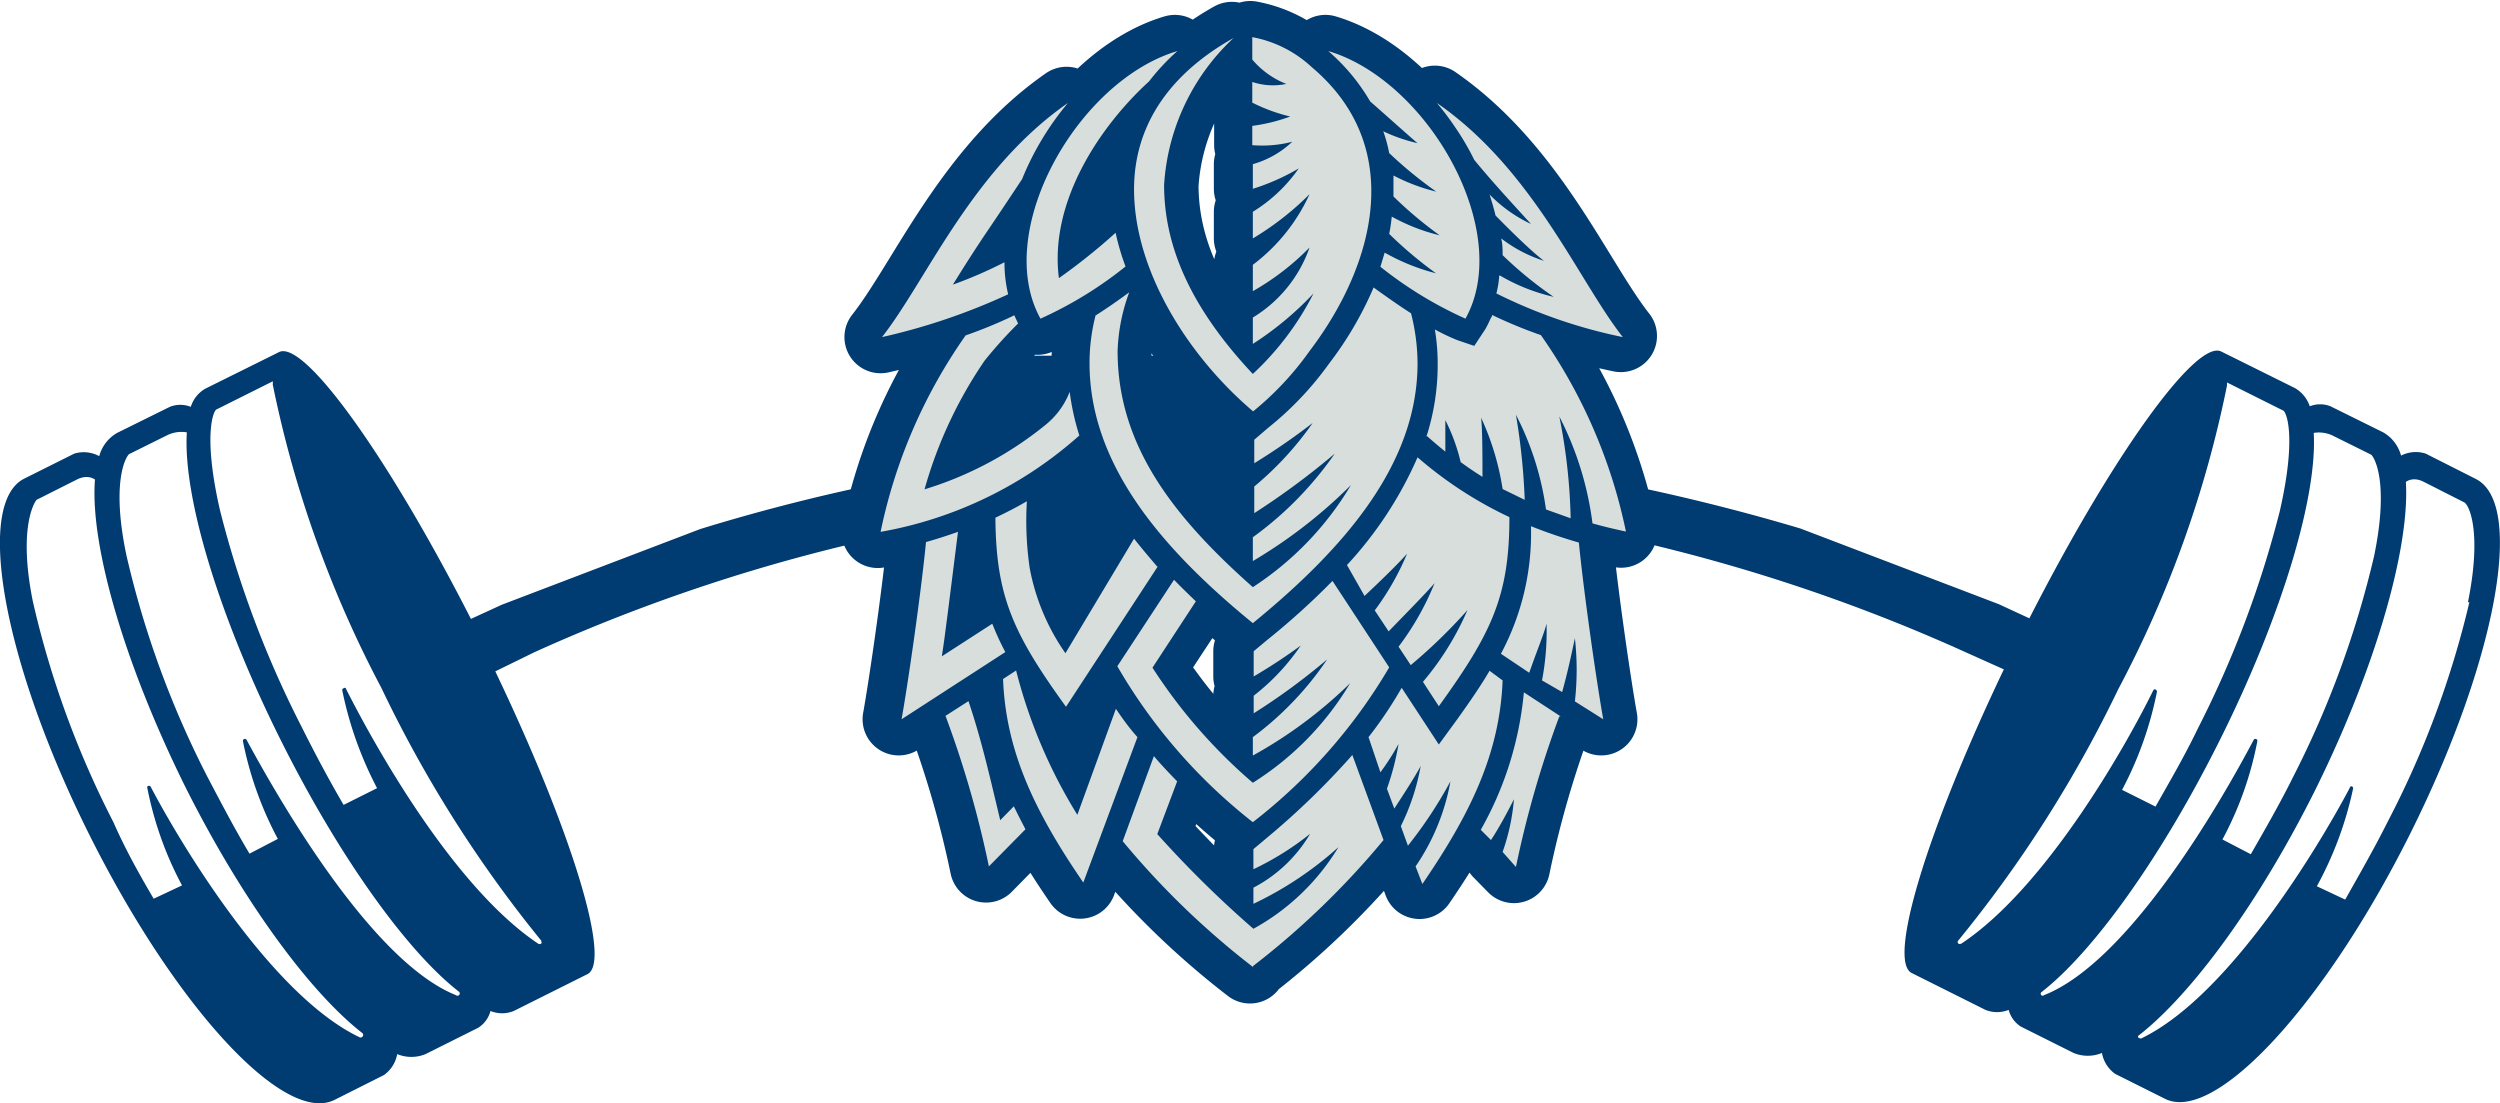 <svg xmlns="http://www.w3.org/2000/svg" viewBox="0 0 88.18 38.91"><defs><style>.cls-1{isolation:isolate;}.cls-2{mix-blend-mode:multiply;}.cls-3,.cls-4,.cls-5{fill:#003b71;}.cls-3,.cls-4,.cls-6{fill-rule:evenodd;}.cls-4,.cls-5{stroke:#003b71;stroke-linecap:round;stroke-linejoin:round;stroke-width:2.55px;}.cls-6{fill:#d7dedb;}</style></defs><g class="cls-1"><g id="Layer_2" data-name="Layer 2"><g id="Layer_1-2" data-name="Layer 1"><g class="cls-2"><path class="cls-3" d="M87.32,16.89,85.56,16a1.14,1.14,0,0,0-.87.07,1.35,1.35,0,0,0-.63-.82l-1.86-.92a1,1,0,0,0-.73,0,1.17,1.17,0,0,0-.52-.64l-2.6-1.29c-.89-.45-3.87,3.72-6.77,9.41l-1.08-.5-7-2.67a72.6,72.6,0,0,0-14.83-2.78,62.16,62.16,0,0,0-9.12,0s4.44-.24,0,0A67.48,67.48,0,0,0,24.7,18.66l-7,2.67-1.09.5c-2.9-5.69-5.88-9.86-6.77-9.41l-2.6,1.29a1.12,1.12,0,0,0-.51.64,1,1,0,0,0-.74,0l-1.86.92a1.35,1.35,0,0,0-.63.82A1.14,1.14,0,0,0,2.62,16l-1.76.88c-1.76.87-.74,6.49,2.28,12.54S10,39.67,11.79,38.8l1.75-.88a1.15,1.15,0,0,0,.47-.74,1.31,1.31,0,0,0,1,0l1.86-.93a1,1,0,0,0,.43-.59,1.09,1.09,0,0,0,.82,0l2.6-1.3c.87-.43-.58-5.1-3.25-10.68L18.86,23A61.82,61.82,0,0,1,44,17.51,61.79,61.79,0,0,1,69.32,23l1.36.61C68,29.22,66.56,33.89,67.43,34.32l2.6,1.3a1.09,1.09,0,0,0,.82,0,1,1,0,0,0,.43.59l1.86.93a1.31,1.31,0,0,0,1,0,1.15,1.15,0,0,0,.47.74l1.76.88c1.76.87,5.63-3.32,8.65-9.37S89.08,17.76,87.32,16.89ZM12.67,36.58c-3.11-1.49-6.3-6.82-7.35-8.82a.07.07,0,0,0-.13,0,12.26,12.26,0,0,0,1.23,3.47l-1,.47C4.94,30.88,4.44,30,4,29a33.1,33.1,0,0,1-2.84-7.78c-.5-2.48,0-3.43.13-3.59l1.43-.72c.39-.19.61,0,.63,0-.18,2.27,1,6.42,3.17,10.81,2,4,4.39,7.26,6.25,8.71A.07.07,0,0,1,12.67,36.58Zm3.41-1.48c-3-1.2-6.3-7-7.38-9a.07.07,0,0,0-.13.05A12.43,12.43,0,0,0,9.8,29.59l-1,.52c-.52-.87-1-1.79-1.5-2.74a33.55,33.55,0,0,1-2.84-7.78c-.52-2.47-.07-3.41.09-3.57l1.37-.68a1.15,1.15,0,0,1,.67-.09c-.14,2.21,1.08,6.38,3.3,10.83,2.08,4.17,4.49,7.5,6.3,8.9A.07.07,0,0,1,16.08,35.1Zm3-1.91c.06.06,0,.14-.09.1-3-2-5.78-7-6.79-9,0-.07-.14,0-.13.05a13,13,0,0,0,1.23,3.46l-1.18.59c-.51-.87-1-1.79-1.48-2.75A36.13,36.13,0,0,1,7.76,18c-.56-2.44-.29-3.39-.14-3.55l2-1a.37.37,0,0,1,0,.11,39.79,39.79,0,0,0,3.83,10.7A44.4,44.4,0,0,0,19.1,33.19Zm50.07.1a.07.07,0,0,1-.09-.1,44.4,44.4,0,0,0,5.66-8.89,39.44,39.44,0,0,0,3.83-10.7s0-.08,0-.11l2,1c.15.16.42,1.11-.14,3.55a36.6,36.6,0,0,1-2.89,7.66c-.48,1-1,1.88-1.49,2.75l-1.18-.59a12.65,12.65,0,0,0,1.23-3.46c0-.08-.1-.12-.13-.05C75,26.29,72.16,31.32,69.17,33.29ZM72.1,35.1A.07.07,0,0,1,72,35c1.81-1.4,4.22-4.73,6.3-8.9,2.22-4.45,3.44-8.62,3.31-10.83a1.13,1.13,0,0,1,.66.09l1.37.68c.16.16.61,1.1.1,3.57a34.09,34.09,0,0,1-2.85,7.78c-.47.95-1,1.87-1.5,2.74l-1-.52a12.11,12.11,0,0,0,1.23-3.46.07.07,0,0,0-.13-.05C78.41,28.15,75.14,33.9,72.1,35.1Zm15-13.86A33.1,33.1,0,0,1,84.21,29c-.47.94-1,1.86-1.49,2.73l-1-.47A12.66,12.66,0,0,0,83,27.81c0-.08-.1-.12-.13,0-1.06,2-4.24,7.33-7.35,8.82-.08,0-.15-.06-.08-.11,1.86-1.45,4.24-4.67,6.25-8.71C83.88,23.37,85,19.22,84.86,17c0,0,.24-.21.64,0l1.42.72C87.09,17.81,87.55,18.76,87.05,21.24Z"/></g><path class="cls-4" d="M50.21,15.36c.22.2.45.39.67.57,0-.39,0-.78-.05-1.11a6.58,6.58,0,0,1,.54,1.48c.25.18.51.36.77.52,0-.61,0-1.73,0-2.09a9.38,9.38,0,0,1,.79,2.52l.78.38a23,23,0,0,0-.31-3,10.33,10.33,0,0,1,1.06,3.34l.88.31a21,21,0,0,0-.44-3.56A11.12,11.12,0,0,1,56,18.46c.38.11.78.2,1.18.29a18.56,18.56,0,0,0-3-6.93,16.33,16.33,0,0,1-1.72-.71c0,.06,0,.11-.07.16a3.59,3.59,0,0,1-.17.34l-.33.59L51.31,12a8.09,8.09,0,0,1-.8-.38,7.32,7.32,0,0,1,.1,1.24,8.3,8.3,0,0,1-.4,2.55ZM48.59,9.41l.15-.5a7.36,7.36,0,0,0,1.81.73A14.45,14.45,0,0,1,48.9,8.25c0-.2.07-.4.1-.61a6.57,6.57,0,0,0,1.68.66,15,15,0,0,1-1.63-1.37c0-.25,0-.5,0-.74a6.64,6.64,0,0,0,1.51.57A14.87,14.87,0,0,1,48.91,5.4a5.16,5.16,0,0,0-.21-.77,5.59,5.59,0,0,0,1.2.42c-.15-.11-1.13-1-1.68-1.47A7,7,0,0,0,46.75,1.8c3.53,1.05,6.55,6.37,4.85,9.44a13.78,13.78,0,0,1-3-1.83Zm-4.5,3.78C41.93,10.89,41,8.72,41,6.52a7.74,7.74,0,0,1,2.45-5.18c-2.51,1.41-3.52,3.33-3.52,5.34,0,2.85,1.9,5.87,4.2,7.83a10.77,10.77,0,0,0,2-2.14c2.35-3.1,3.36-7.23.07-10a4.2,4.2,0,0,0-2.1-1.06v.79a3,3,0,0,0,1.2.86,2.28,2.28,0,0,1-1.2-.07v.73a6,6,0,0,0,1.35.49,6.47,6.47,0,0,1-1.35.33v.68A4.21,4.21,0,0,0,45.48,5a3.33,3.33,0,0,1-1.39.79v.87a7.77,7.77,0,0,0,1.62-.72,5.46,5.46,0,0,1-1.62,1.53v.94a10.26,10.26,0,0,0,2-1.56,6.46,6.46,0,0,1-2,2.49v.93a9,9,0,0,0,2-1.54,4.69,4.69,0,0,1-2,2.47v.93a11.28,11.28,0,0,0,2.14-1.78,9.92,9.92,0,0,1-2.14,2.84ZM39.6,9.4a13.7,13.7,0,0,1-3,1.84C34.88,8.17,37.9,2.85,41.44,1.8a7.19,7.19,0,0,0-1,1.07C38.72,4.43,36.9,7.1,37.25,9.81a21.23,21.23,0,0,0,2-1.6A8.37,8.37,0,0,0,39.6,9.4Zm13.21.32a6.6,6.6,0,0,0,1.9.75A13.14,13.14,0,0,1,52.85,9a5.87,5.87,0,0,0-.05-.59,4.92,4.92,0,0,0,1.51.79C53.87,8.86,53,8,52.65,7.6a6.84,6.84,0,0,0-.21-.74,5,5,0,0,0,1.49,1c-.58-.64-1.31-1.42-2-2.26a9.09,9.09,0,0,0-.7-1.19,9.79,9.79,0,0,0-.62-.82c3.41,2.36,5,6.28,6.56,8.26a18.1,18.1,0,0,1-4.46-1.54,3.2,3.2,0,0,0,.1-.63ZM35.33,9.25a14.91,14.91,0,0,1-1.82.79c.4-.63.79-1.26,1.21-1.88S35.58,6.88,36,6.32a10.08,10.08,0,0,1,1.62-2.69c-3.4,2.36-5,6.28-6.56,8.26a21.88,21.88,0,0,0,4.45-1.51,6.11,6.11,0,0,1-.13-1.13Zm-2.08,16a36.18,36.18,0,0,1,1.53,5.31l1.29-1.31c-.14-.27-.28-.54-.41-.81l-.48.49c-.37-1.59-.66-2.83-1.12-4.2l-.81.52Zm-.69-6.13c.39-.11.76-.23,1.13-.36-.09.72-.35,2.79-.39,3.09s-.11.87-.18,1.3L34.9,22a9.4,9.4,0,0,0,.46,1L31.7,25.37c.21-1.16.67-4.31.86-6.23ZM40,26l-1.9,5.13c-1.63-2.37-2.73-4.53-2.83-7.18l.45-.3a18.16,18.16,0,0,0,2.12,5.09L39.26,25c.24.36.49.7.76,1Zm4.07,8.08a28.76,28.76,0,0,0,4.61-4.45l-1.1-3a27.44,27.44,0,0,1-3,2.91l-.49.41v.71a10.06,10.06,0,0,0,2-1.25,5,5,0,0,1-2,1.9v.57a12.2,12.2,0,0,0,3-2,8,8,0,0,1-3,2.88,38.4,38.4,0,0,1-3.39-3.34l.7-1.86c-.28-.29-.56-.58-.82-.89l-1.1,3a28.76,28.76,0,0,0,4.61,4.45Zm0-5.08a19.21,19.21,0,0,0,4.78-5.46l-2-3.05a26.18,26.18,0,0,1-2.3,2.08l-.48.4v.89a19.31,19.31,0,0,0,1.66-1.09,7.77,7.77,0,0,1-1.66,1.77v.62a22.85,22.85,0,0,0,2.59-1.9A11.19,11.19,0,0,1,44.09,26v.65a15.86,15.86,0,0,0,3.43-2.55,10.47,10.47,0,0,1-3.43,3.51,18.7,18.7,0,0,1-3.54-4.06l1.54-2.34c-.27-.25-.53-.5-.78-.76l-2,3.05A19.37,19.37,0,0,0,44.09,29Zm-3.32-9.07-3.27,5C35.62,22.31,35,21,35,18.24c.38-.18.75-.37,1.11-.58a11.55,11.55,0,0,0,.1,2.36,7.69,7.69,0,0,0,1.26,3L39.94,19c.26.33.54.66.83,1ZM38,15.36a8.8,8.8,0,0,1-.34-1.54A2.79,2.79,0,0,1,36.76,15a12.57,12.57,0,0,1-4.25,2.26,15.41,15.41,0,0,1,2.12-4.54,15.64,15.64,0,0,1,1.18-1.31l-.06-.13-.07-.16a16.33,16.33,0,0,1-1.72.71,18.56,18.56,0,0,0-3,6.93,14.23,14.23,0,0,0,7-3.39Zm.59-4.3a7.2,7.2,0,0,0-.23,1.75c0,3.5,2.44,6.46,5.76,9.17,3.32-2.71,5.76-5.67,5.76-9.17a6.81,6.81,0,0,0-.23-1.76c-.35-.22-.92-.62-1.31-.91a12.86,12.86,0,0,1-1.57,2.67,11.39,11.39,0,0,1-2.16,2.28l-.49.42v.83a22.34,22.34,0,0,0,2.06-1.42,11,11,0,0,1-2.06,2.24v.94A26.72,26.72,0,0,0,47,16a12.2,12.2,0,0,1-2.89,2.95v.84a17.47,17.47,0,0,0,3.46-2.68,10.94,10.94,0,0,1-3.46,3.6c-2.8-2.48-4.77-5-4.77-8.33a6.56,6.56,0,0,1,.41-2.07l0,0c-.38.28-.78.56-1.19.82ZM54.93,25.27a36.18,36.18,0,0,0-1.53,5.31l-.52-.53a7.41,7.41,0,0,0,.4-1.86c-.22.44-.52,1-.81,1.44l-.36-.36a12.09,12.09,0,0,0,1.52-4.85l1.3.85Zm.69-6.13c.19,1.92.65,5.07.86,6.23l-1-.63a10.11,10.11,0,0,0,0-2.23c-.08.42-.24,1.15-.45,1.9L54.29,24a9.26,9.26,0,0,0,.16-2c-.1.39-.36,1-.61,1.73l-1-.67a9.17,9.17,0,0,0,1.1-4.43,16.76,16.76,0,0,0,1.69.58ZM48.17,26a15.65,15.65,0,0,0,1.18-1.74l1.3,2,.65-.89c.45-.63.83-1.18,1.14-1.71l.46.3c-.1,2.65-1.21,4.81-2.83,7.18l-.23-.62a7.83,7.83,0,0,0,1.22-3,15.19,15.19,0,0,1-1.5,2.27l-.25-.69A7.88,7.88,0,0,0,50,27c-.22.41-.56.93-.93,1.5l-.26-.7a9.4,9.4,0,0,0,.41-1.58,7.35,7.35,0,0,1-.64,1L48.17,26Zm-.76-6.07a13.53,13.53,0,0,0,2.52-3.8,14.28,14.28,0,0,0,3.24,2.11c0,2.76-.61,4.07-2.49,6.67l-.56-.86a10.1,10.1,0,0,0,1.57-2.53,18.93,18.93,0,0,1-2,1.94l-.43-.65a9.77,9.77,0,0,0,1.27-2.24c-.32.37-1,1.06-1.62,1.7l-.49-.74a9.44,9.44,0,0,0,1.14-2c-.3.34-.88.91-1.49,1.49Z"/><rect class="cls-5" x="35.36" y="13.82" width="17.97" height="6.69"/><path class="cls-6" d="M50.31,15.36c.22.2.45.39.67.57,0-.39,0-.78,0-1.11a6.58,6.58,0,0,1,.54,1.48c.25.18.51.36.77.52,0-.61,0-1.73-.05-2.09A9.38,9.38,0,0,1,53,17.25l.78.38a23,23,0,0,0-.31-3,10.33,10.33,0,0,1,1.06,3.34l.87.31A20.11,20.11,0,0,0,55,14.69a11.34,11.34,0,0,1,1.17,3.77c.38.11.77.2,1.18.29a18.56,18.56,0,0,0-3-6.93,16.33,16.33,0,0,1-1.72-.71c0,.06-.05.11-.07.16a3.59,3.59,0,0,1-.17.34L52,12.2,51.41,12a7.15,7.15,0,0,1-.8-.38,7.32,7.32,0,0,1,.1,1.24,8.3,8.3,0,0,1-.4,2.55ZM48.69,9.41l.15-.5a7.36,7.36,0,0,0,1.81.73A14.45,14.45,0,0,1,49,8.25a6,6,0,0,0,.09-.61,6.75,6.75,0,0,0,1.69.66,14.08,14.08,0,0,1-1.63-1.37c0-.25,0-.5,0-.74a6.64,6.64,0,0,0,1.51.57A14.87,14.87,0,0,1,49,5.4a5.16,5.16,0,0,0-.21-.77A5.75,5.75,0,0,0,50,5.05c-.14-.11-1.13-1-1.67-1.47A7,7,0,0,0,46.85,1.8c3.53,1.05,6.55,6.37,4.84,9.44a14,14,0,0,1-3-1.83Zm-4.5,3.78c-2.16-2.3-3.13-4.47-3.13-6.67a7.74,7.74,0,0,1,2.45-5.18C41,2.75,40,4.67,40,6.68c0,2.85,1.89,5.87,4.2,7.83a10.77,10.77,0,0,0,2-2.14c2.35-3.1,3.36-7.23.07-10a4.2,4.2,0,0,0-2.1-1.06v.79a3,3,0,0,0,1.2.86,2.27,2.27,0,0,1-1.2-.07v.73a6.09,6.09,0,0,0,1.34.49,6.24,6.24,0,0,1-1.34.33v.68A4.21,4.21,0,0,0,45.58,5a3.33,3.33,0,0,1-1.39.79v.87a7.77,7.77,0,0,0,1.62-.72,5.46,5.46,0,0,1-1.62,1.53v.94a10.26,10.26,0,0,0,2-1.56,6.46,6.46,0,0,1-2,2.49v.93a9,9,0,0,0,2-1.54,4.69,4.69,0,0,1-2,2.47v.93a11.28,11.28,0,0,0,2.14-1.78,10.11,10.11,0,0,1-2.14,2.84ZM39.7,9.4a13.94,13.94,0,0,1-3,1.84C35,8.17,38,2.85,41.53,1.8a7.75,7.75,0,0,0-1,1.07C38.82,4.43,37,7.1,37.35,9.81a21.23,21.23,0,0,0,2-1.6A8.37,8.37,0,0,0,39.7,9.4Zm13.21.32a6.65,6.65,0,0,0,1.89.75A13.63,13.63,0,0,1,53,9c0-.2,0-.39-.05-.59a4.92,4.92,0,0,0,1.51.79C54,8.86,53.14,8,52.75,7.6c-.07-.29-.12-.45-.21-.74A5,5,0,0,0,54,7.9c-.58-.64-1.31-1.42-2-2.26a9.09,9.09,0,0,0-.7-1.19,9.79,9.79,0,0,0-.62-.82c3.41,2.36,5,6.28,6.56,8.26a18.1,18.1,0,0,1-4.46-1.54,3.2,3.2,0,0,0,.1-.63ZM35.43,9.25a15.61,15.61,0,0,1-1.82.79c.39-.63.79-1.26,1.21-1.88s.86-1.28,1.23-1.84a10.08,10.08,0,0,1,1.62-2.69c-3.4,2.36-5,6.28-6.56,8.26a22.1,22.1,0,0,0,4.45-1.51,4.78,4.78,0,0,1-.13-1.13Zm-2.08,16a36.18,36.18,0,0,1,1.53,5.31l1.29-1.31c-.14-.27-.28-.54-.41-.81l-.48.49c-.38-1.59-.66-2.83-1.12-4.2l-.81.52Zm-.69-6.13c.39-.11.76-.23,1.13-.36-.09.72-.35,2.79-.39,3.09s-.11.87-.18,1.3L35,22a9.4,9.4,0,0,0,.46,1L31.8,25.37c.21-1.16.67-4.31.86-6.23ZM40.12,26l-1.91,5.13c-1.62-2.37-2.73-4.53-2.83-7.18l.46-.3A18.16,18.16,0,0,0,38,28.74L39.36,25c.24.36.49.7.76,1Zm4.07,8.08a28.76,28.76,0,0,0,4.61-4.45l-1.1-3a27.44,27.44,0,0,1-3,2.91l-.49.41v.71a10.06,10.06,0,0,0,2-1.25,5,5,0,0,1-2,1.9v.57a12.39,12.39,0,0,0,3-2,8,8,0,0,1-3,2.88,38.4,38.4,0,0,1-3.39-3.34l.7-1.86c-.28-.29-.56-.58-.82-.89l-1.1,3a28.76,28.76,0,0,0,4.61,4.45Zm0-5.08A19.21,19.21,0,0,0,49,23.54l-2-3.05a26.18,26.18,0,0,1-2.3,2.08l-.48.4v.89a19.31,19.31,0,0,0,1.66-1.09,7.77,7.77,0,0,1-1.66,1.77v.62a22.85,22.85,0,0,0,2.59-1.9A11.19,11.19,0,0,1,44.19,26v.65a15.86,15.86,0,0,0,3.43-2.55,10.47,10.47,0,0,1-3.43,3.51,18.7,18.7,0,0,1-3.54-4.06l1.53-2.34c-.26-.25-.52-.5-.77-.76l-2,3.05A19.21,19.21,0,0,0,44.19,29Zm-3.32-9.07-3.27,5c-1.88-2.6-2.47-3.91-2.49-6.67.38-.18.75-.37,1.11-.58a11.55,11.55,0,0,0,.1,2.36,7.69,7.69,0,0,0,1.26,3L40,19c.26.33.54.66.83,1Zm-2.8-4.57a8.8,8.8,0,0,1-.34-1.54A2.79,2.79,0,0,1,36.86,15a12.57,12.57,0,0,1-4.25,2.26,15.41,15.41,0,0,1,2.12-4.54,15.64,15.64,0,0,1,1.18-1.31l-.06-.13s-.05-.1-.07-.16a16.33,16.33,0,0,1-1.72.71,18.56,18.56,0,0,0-3,6.93,14.23,14.23,0,0,0,7-3.39Zm.59-4.3a6.74,6.74,0,0,0-.23,1.75c0,3.5,2.44,6.46,5.76,9.17C47.51,19.27,50,16.31,50,12.81a7.27,7.27,0,0,0-.23-1.76c-.35-.22-.92-.62-1.32-.91a12.38,12.38,0,0,1-1.56,2.67,11.39,11.39,0,0,1-2.16,2.28l-.49.42v.83a23.81,23.81,0,0,0,2.06-1.42,11.31,11.31,0,0,1-2.06,2.24v.94A26.72,26.72,0,0,0,47.08,16a12.2,12.2,0,0,1-2.89,2.95v.84a17.47,17.47,0,0,0,3.46-2.68,11,11,0,0,1-3.46,3.6c-2.8-2.48-4.77-5-4.77-8.33a6.56,6.56,0,0,1,.41-2.07l0,0c-.38.28-.78.56-1.19.82ZM55,25.27a36.18,36.18,0,0,0-1.53,5.31L53,30.05a7.41,7.41,0,0,0,.4-1.86c-.22.44-.52,1-.81,1.44l-.36-.36a12.09,12.09,0,0,0,1.52-4.85l1.3.85Zm.69-6.13c.19,1.92.65,5.07.86,6.23l-1-.63a10.11,10.11,0,0,0,0-2.23c-.09.42-.24,1.15-.45,1.9L54.39,24a9.26,9.26,0,0,0,.16-2c-.1.39-.36,1-.61,1.73l-1-.67A9,9,0,0,0,54,18.56a17.86,17.86,0,0,0,1.7.58ZM48.27,26a14.3,14.3,0,0,0,1.17-1.74l1.31,2,.65-.89c.45-.63.83-1.18,1.14-1.71L53,24c-.1,2.65-1.21,4.81-2.83,7.18l-.24-.62a7.69,7.69,0,0,0,1.23-3,15.19,15.19,0,0,1-1.5,2.27l-.25-.69a7.88,7.88,0,0,0,.7-2.12c-.22.41-.56.93-.93,1.5l-.26-.7a9.4,9.4,0,0,0,.41-1.58,8.51,8.51,0,0,1-.64,1L48.27,26Zm-.76-6.07A13.53,13.53,0,0,0,50,16.13a14.07,14.07,0,0,0,3.24,2.11c0,2.76-.61,4.07-2.49,6.67l-.56-.86a10.1,10.1,0,0,0,1.57-2.53,18.93,18.93,0,0,1-2,1.94l-.43-.65a9.77,9.77,0,0,0,1.27-2.24c-.32.37-1,1.06-1.62,1.7l-.49-.74a9.44,9.44,0,0,0,1.14-2c-.3.34-.88.91-1.5,1.49Z"/></g></g></g></svg>